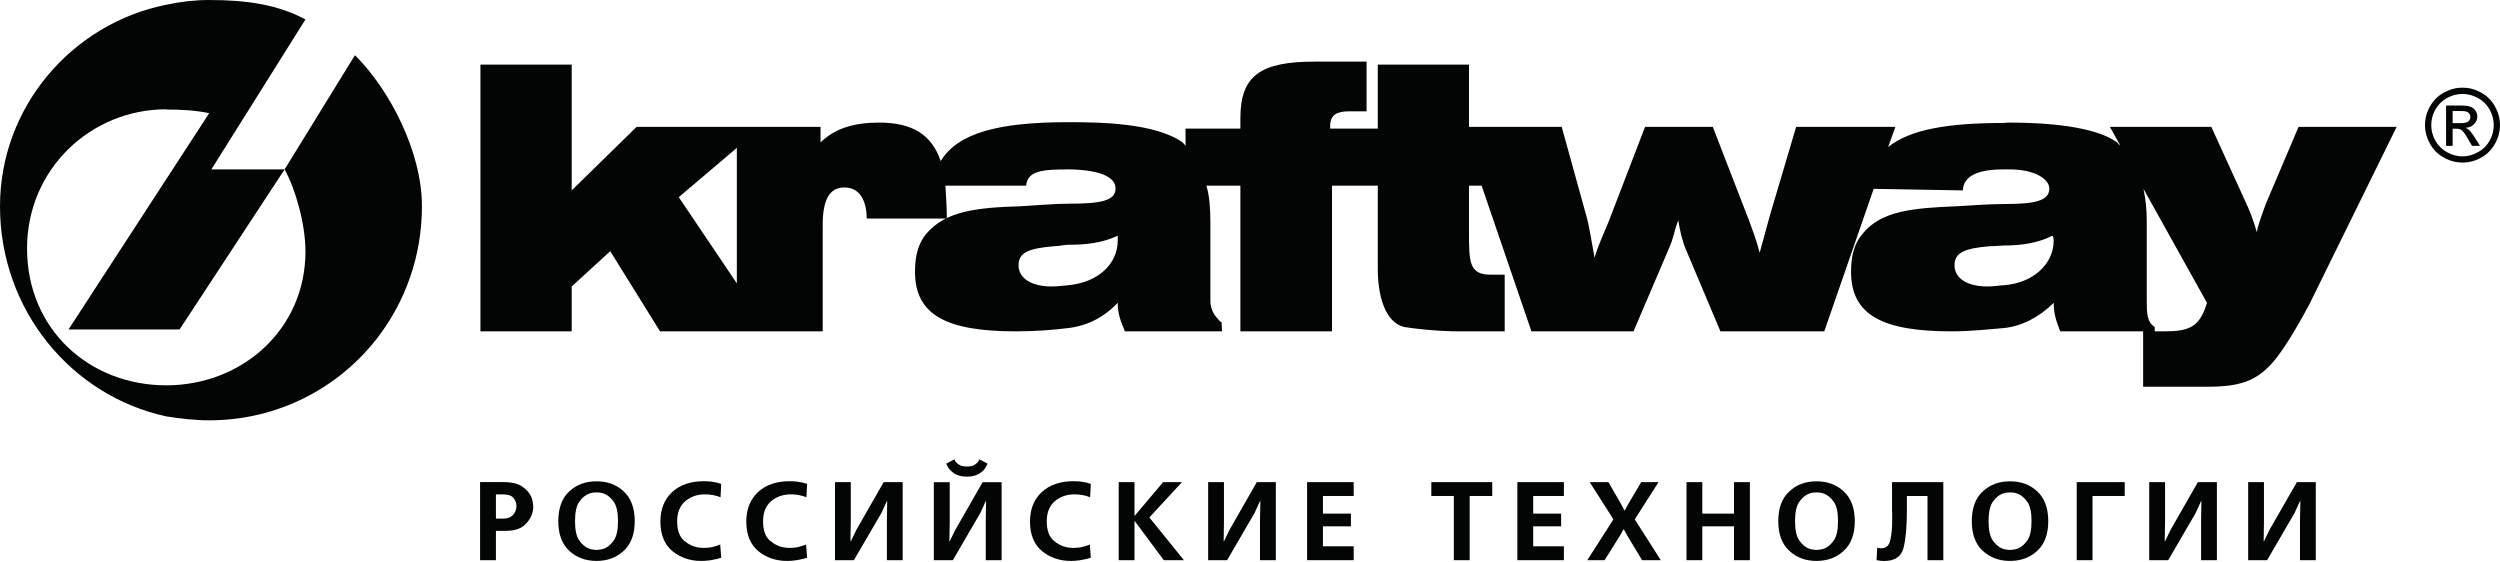<svg width="200" height="45" viewBox="0 0 200 45" fill="none" xmlns="http://www.w3.org/2000/svg">
<path fill-rule="evenodd" clip-rule="evenodd" d="M54.303 15.774L58.947 11.83V22.67L54.303 15.774ZM160.316 9.837C155.817 9.837 152.812 10.352 151.051 11.763L151.629 10.152H143.692L141.587 17.248C141.298 18.341 141.039 19.244 140.775 20.215C140.494 19.119 140.116 18.196 139.916 17.622L137.025 10.152H131.604L128.691 17.733C128.228 18.859 127.824 19.7 127.565 20.622C127.305 19.244 127.131 17.996 126.901 17.248L124.937 10.152H117.519V5.167H110.222V10.289H106.413V10.096C106.413 9.167 106.961 8.907 107.913 8.907H109.325V4.93H105.168C100.876 4.93 99.231 6.03 99.231 9.433V10.289H94.844V11.681C94.814 11.596 94.729 11.537 94.61 11.393C92.42 9.837 88.003 9.774 85.435 9.774C79.928 9.774 76.638 10.619 75.255 12.885C74.533 10.756 72.973 9.807 70.316 9.807C68.296 9.807 66.766 10.289 65.643 11.393V10.152H50.927L45.736 15.233V5.167H38.435V26.508H45.736V22.919L48.819 20.096L52.803 26.508H65.817V17.996C65.817 16.126 66.276 14.996 67.547 14.996C68.959 14.996 69.337 16.348 69.337 17.485H75.748C75.748 16.645 75.681 15.63 75.633 14.856H82.092C82.203 13.67 83.356 13.552 85.464 13.552C86.421 13.552 89.244 13.67 89.244 15.085C89.244 16.089 87.981 16.296 85.464 16.296C84.486 16.296 83.156 16.407 81.659 16.5C78.109 16.608 75.633 16.874 74.069 18.741C73.458 19.5 73.199 20.478 73.199 21.741C73.199 25.263 75.83 26.508 81.281 26.508C82.867 26.508 84.312 26.389 85.464 26.244C86.962 26.07 88.299 25.404 89.418 24.226C89.418 25.141 89.678 25.748 89.993 26.508H97.764L97.727 25.785C97.582 25.726 97.438 25.519 97.438 25.519C97.063 25.141 96.83 24.652 96.83 24.026V17.733C96.83 16.645 96.748 15.63 96.515 14.856H99.231V26.508H106.561V14.856H110.222V21.511C110.222 23.711 110.826 25.785 112.327 26.159C113.224 26.304 115.014 26.508 116.77 26.508H120.376V21.974H119.257C117.519 21.974 117.519 20.963 117.519 18.489V14.856H118.53L122.514 26.508H130.681L133.59 19.7C133.85 19.119 133.976 18.341 134.261 17.622C134.372 18.341 134.572 19.244 134.835 19.87L137.633 26.508H145.941L149.895 15.107L157.025 15.233C157.081 14.07 158.237 13.552 160.282 13.552H160.771C162.795 13.552 163.947 14.333 163.947 15.085C163.947 16.089 162.735 16.322 160.316 16.322C159.393 16.322 158.003 16.407 156.536 16.5C152.96 16.645 150.451 16.874 148.976 18.741C148.335 19.5 148.083 20.478 148.083 21.741C148.083 25.263 150.707 26.508 156.132 26.508C157.714 26.508 159.189 26.33 160.316 26.244C161.698 26.104 163.117 25.404 164.295 24.226C164.295 25.141 164.525 25.748 164.818 26.508H172.378V26.159C171.74 25.748 171.74 25.008 171.74 24.026V17.733C171.74 16.752 171.651 15.922 171.477 15.107L176.558 24.226C175.98 26.159 175.146 26.508 173.152 26.508H171.451V30.941H176.558C178.607 30.941 180.137 30.689 181.412 29.415C182.272 28.637 183.395 26.852 184.725 24.393L191.732 10.152H183.884L181.26 16.322C181.001 17.074 180.686 17.822 180.545 18.574C180.311 17.733 179.996 16.874 179.563 15.974L176.906 10.152H168.794L169.632 11.656C169.55 11.596 169.461 11.511 169.376 11.393C167.927 10.352 164.959 9.807 160.631 9.807C160.545 9.807 160.397 9.837 160.316 9.837ZM85.464 22.819C85.175 22.841 84.597 22.919 84.138 22.919C82.522 22.919 81.484 22.263 81.484 21.222C81.484 20.215 82.263 19.87 84.312 19.7C84.683 19.7 85.175 19.581 85.464 19.581C86.917 19.581 88.173 19.437 89.418 18.859V19.244C89.418 21.085 87.892 22.585 85.464 22.819ZM160.316 19.641C160.056 19.641 159.563 19.7 159.159 19.7C157.14 19.87 156.362 20.215 156.362 21.222C156.362 22.263 157.366 22.919 159.015 22.919C159.474 22.919 160.056 22.819 160.316 22.819C162.706 22.633 164.295 21.085 164.295 19.244C164.295 19.244 164.295 18.948 164.181 18.859C163.058 19.437 161.731 19.641 160.316 19.641Z" fill="#030404"/>
<path fill-rule="evenodd" clip-rule="evenodd" d="M13.301 30.826C19.355 30.826 24.436 26.359 24.436 20.126C24.436 17.848 23.606 15.052 22.768 13.552L14.365 26.359H5.481L13.301 14.333L16.735 9.056C15.635 8.822 14.511 8.763 13.301 8.763V8.744C7.241 8.744 2.164 13.552 2.164 19.87C2.164 26.359 7.156 30.826 13.301 30.826ZM13.301 33.311C5.713 31.667 0 24.807 0 16.5C0 8.593 5.713 1.904 13.301 0.378C14.4 0.141 15.586 0 16.735 0C19.767 0 22.246 0.378 24.436 1.556L16.909 13.552H22.768L28.397 4.415C31.11 7.1 33.755 12.085 33.755 16.5C33.755 20.485 32.425 24.137 30.187 27.037C27.081 31.052 22.22 33.626 16.735 33.626C15.586 33.626 14.4 33.485 13.301 33.311Z" fill="#030404"/>
<path d="M196.212 9.852H196.846C197.15 9.852 197.35 9.808 197.465 9.719C197.576 9.63 197.628 9.511 197.628 9.352C197.628 9.263 197.606 9.178 197.55 9.104C197.498 9.03 197.428 8.967 197.328 8.937C197.235 8.893 197.061 8.882 196.809 8.882H196.212V9.852ZM195.686 11.667V8.441H196.801C197.179 8.441 197.454 8.47 197.628 8.533C197.791 8.589 197.924 8.693 198.028 8.845C198.128 8.989 198.187 9.148 198.187 9.319C198.187 9.552 198.099 9.756 197.924 9.93C197.761 10.111 197.532 10.207 197.254 10.222C197.365 10.278 197.461 10.337 197.524 10.396C197.658 10.522 197.817 10.741 198.006 11.037L198.399 11.667H197.761L197.469 11.163C197.246 10.763 197.061 10.515 196.935 10.415C196.839 10.341 196.701 10.304 196.516 10.3H196.212V11.667H195.686ZM197.002 7.515C196.579 7.515 196.168 7.622 195.771 7.833C195.38 8.048 195.056 8.366 194.834 8.752C194.611 9.156 194.5 9.578 194.5 10.015C194.5 10.441 194.608 10.859 194.83 11.256C195.052 11.645 195.364 11.959 195.76 12.174C196.149 12.393 196.572 12.511 197.002 12.511C197.431 12.511 197.847 12.393 198.239 12.174C198.632 11.963 198.955 11.644 199.173 11.256C199.392 10.859 199.499 10.441 199.499 10.015C199.499 9.578 199.392 9.156 199.162 8.752C198.944 8.362 198.619 8.044 198.224 7.833C197.824 7.622 197.424 7.515 197.002 7.515ZM197.002 7.011C197.509 7.011 197.998 7.137 198.476 7.4C198.955 7.659 199.329 8.026 199.596 8.511C199.862 8.989 200 9.485 200 10.015C200 10.522 199.866 11.022 199.599 11.5C199.336 11.974 198.966 12.352 198.495 12.607C198.041 12.87 197.526 13.006 197.002 13.004C196.483 13.004 195.986 12.878 195.508 12.607C195.034 12.352 194.66 11.974 194.397 11.5C194.133 11.022 194 10.522 194 10.015C194 9.485 194.133 8.989 194.4 8.511C194.674 8.026 195.049 7.659 195.527 7.4C196.008 7.137 196.498 7.011 197.002 7.011Z" fill="#030404"/>
<path d="M40.252 41.489C40.607 41.489 40.867 41.389 41.052 41.189C41.223 40.981 41.315 40.755 41.315 40.489C41.315 40.244 41.237 40.033 41.078 39.841C40.922 39.644 40.648 39.552 40.252 39.552H39.674V41.489H40.252ZM40.252 38.567C40.934 38.567 41.441 38.689 41.778 38.926C42.112 39.156 42.349 39.415 42.475 39.696C42.553 39.848 42.59 40 42.616 40.148C42.642 40.296 42.657 40.415 42.657 40.522V40.626C42.631 41.089 42.442 41.511 42.086 41.893C41.73 42.278 41.2 42.467 40.485 42.467H39.674V44.815H38.406V38.567H40.252Z" fill="#030404"/>
<path d="M47.428 39.411C47.325 39.43 47.214 39.459 47.11 39.5C46.825 39.604 46.572 39.822 46.339 40.144C46.113 40.47 46.002 40.981 46.002 41.696C46.002 42.396 46.113 42.915 46.339 43.237C46.572 43.559 46.825 43.778 47.11 43.885C47.214 43.93 47.325 43.952 47.428 43.963C47.536 43.981 47.632 43.993 47.725 43.993C47.81 43.993 47.914 43.981 48.018 43.963C48.121 43.952 48.229 43.93 48.336 43.885C48.614 43.778 48.866 43.559 49.103 43.237C49.326 42.915 49.441 42.396 49.441 41.696C49.441 40.981 49.326 40.47 49.103 40.144C48.866 39.822 48.614 39.604 48.336 39.5C48.233 39.461 48.127 39.431 48.018 39.411C47.914 39.404 47.81 39.393 47.725 39.393C47.632 39.393 47.536 39.404 47.428 39.411ZM49.9 39.315C50.486 39.859 50.778 40.652 50.778 41.696C50.778 42.73 50.486 43.526 49.9 44.063C49.315 44.607 48.588 44.874 47.725 44.874C46.854 44.874 46.124 44.607 45.539 44.063C44.953 43.526 44.664 42.73 44.664 41.696C44.664 40.652 44.953 39.859 45.539 39.315C46.124 38.767 46.854 38.504 47.725 38.504C48.588 38.504 49.315 38.767 49.9 39.315Z" fill="#030404"/>
<path d="M57.698 44.615C57.505 44.685 57.312 44.733 57.108 44.767C56.905 44.819 56.701 44.841 56.486 44.856C56.423 44.859 56.356 44.87 56.282 44.87C56.212 44.874 56.145 44.874 56.082 44.874C55.204 44.874 54.44 44.611 53.795 44.093C53.158 43.556 52.832 42.774 52.832 41.722C52.832 40.741 53.143 39.956 53.766 39.37C54.385 38.793 55.237 38.496 56.312 38.496C56.519 38.496 56.701 38.507 56.871 38.526C57.038 38.556 57.205 38.581 57.368 38.611C57.423 38.633 57.475 38.656 57.535 38.663C57.594 38.674 57.642 38.689 57.698 38.715L57.642 39.782C57.442 39.696 57.238 39.641 57.034 39.607C56.826 39.566 56.613 39.547 56.401 39.548C55.771 39.548 55.237 39.737 54.807 40.107C54.385 40.481 54.173 41.011 54.173 41.707C54.173 42.422 54.359 42.937 54.733 43.259C55.107 43.574 55.522 43.763 55.974 43.811C56.034 43.822 56.093 43.822 56.149 43.826C56.204 43.833 56.26 43.833 56.312 43.833C56.56 43.833 56.779 43.807 56.975 43.767C57.171 43.715 57.338 43.667 57.483 43.615L57.549 43.585L57.616 43.552L57.698 44.615Z" fill="#030404"/>
<path d="M64.569 44.615C64.376 44.685 64.183 44.733 63.98 44.767C63.776 44.819 63.572 44.841 63.364 44.856C63.294 44.859 63.224 44.87 63.153 44.87C63.083 44.874 63.016 44.874 62.953 44.874C62.075 44.874 61.311 44.611 60.663 44.093C60.029 43.556 59.703 42.774 59.703 41.722C59.703 40.741 60.018 39.956 60.637 39.37C61.252 38.793 62.108 38.496 63.183 38.496C63.39 38.496 63.572 38.507 63.742 38.526C63.905 38.556 64.076 38.581 64.239 38.611C64.291 38.633 64.346 38.656 64.402 38.663C64.461 38.674 64.513 38.689 64.569 38.715L64.513 39.782C64.313 39.696 64.106 39.641 63.902 39.607C63.705 39.567 63.494 39.548 63.272 39.548C62.638 39.548 62.108 39.737 61.678 40.107C61.252 40.481 61.045 41.011 61.045 41.707C61.045 42.422 61.23 42.937 61.604 43.259C61.978 43.574 62.394 43.763 62.846 43.811C62.905 43.822 62.964 43.822 63.016 43.826C63.075 43.833 63.131 43.833 63.183 43.833C63.427 43.833 63.65 43.807 63.846 43.767C64.043 43.715 64.206 43.667 64.354 43.615L64.428 43.585L64.484 43.552L64.569 44.615Z" fill="#030404"/>
<path d="M68.063 38.57V41.774L68.037 43.304H68.063L68.512 42.385L70.695 38.57H72.214V44.815H70.95V41.596L70.976 40.085H70.95L70.517 41.033L68.312 44.815H66.8V38.57H68.063Z" fill="#030404"/>
<path d="M79.002 37.089C78.898 37.337 78.776 37.541 78.62 37.681C78.468 37.822 78.305 37.922 78.135 37.992C77.998 38.052 77.857 38.089 77.712 38.111C77.579 38.126 77.453 38.133 77.353 38.133C77.253 38.133 77.131 38.126 76.997 38.111C76.856 38.089 76.719 38.052 76.578 38C76.408 37.93 76.245 37.822 76.093 37.685C75.934 37.544 75.804 37.344 75.7 37.089L76.352 36.744C76.367 36.774 76.382 36.811 76.404 36.852C76.43 36.9 76.456 36.944 76.497 36.989C76.567 37.074 76.671 37.152 76.805 37.222C76.938 37.289 77.123 37.319 77.353 37.319C77.586 37.319 77.768 37.289 77.898 37.222C78.035 37.152 78.135 37.074 78.205 36.989C78.242 36.944 78.279 36.9 78.298 36.852C78.32 36.811 78.339 36.774 78.353 36.744L79.002 37.089ZM75.978 38.574V41.778L75.952 43.3H75.978L76.427 42.385L78.609 38.574H80.129V44.815H78.861V41.596L78.887 40.089H78.861L78.431 41.03L76.23 44.815H74.707V38.574H75.978Z" fill="#030404"/>
<path d="M87.265 44.615C87.076 44.685 86.876 44.733 86.676 44.767C86.472 44.819 86.268 44.841 86.061 44.856C85.99 44.859 85.92 44.87 85.849 44.87C85.786 44.874 85.712 44.874 85.653 44.874C84.771 44.874 84.011 44.611 83.367 44.093C82.725 43.556 82.399 42.774 82.399 41.722C82.399 40.741 82.714 39.956 83.337 39.37C83.956 38.793 84.812 38.496 85.879 38.496C86.087 38.496 86.268 38.507 86.442 38.526C86.609 38.556 86.776 38.581 86.935 38.611C86.987 38.633 87.046 38.656 87.098 38.663C87.161 38.674 87.209 38.689 87.265 38.715L87.209 39.782C87.009 39.696 86.802 39.641 86.602 39.607C86.395 39.567 86.186 39.547 85.975 39.548C85.334 39.548 84.804 39.737 84.374 40.107C83.948 40.481 83.741 41.011 83.741 41.707C83.741 42.422 83.926 42.937 84.308 43.259C84.675 43.574 85.097 43.763 85.542 43.811C85.601 43.822 85.66 43.822 85.712 43.826C85.775 43.833 85.827 43.833 85.879 43.833C86.127 43.833 86.35 43.807 86.542 43.767C86.743 43.715 86.909 43.667 87.05 43.615L87.124 43.585L87.187 43.552L87.265 44.615Z" fill="#030404"/>
<path d="M90.76 38.57V41.241H90.793L93.05 38.57H94.558L91.949 41.396L94.714 44.815H93.105L90.793 41.707H90.76V44.815H89.496V38.57H90.76Z" fill="#030404"/>
<path d="M97.916 38.57V41.774L97.894 43.304H97.916L98.364 42.385L100.543 38.57H102.066V44.815H100.799V41.596L100.829 40.085H100.799L100.369 41.033L98.168 44.815H96.652V38.57H97.916Z" fill="#030404"/>
<path d="M108.295 38.57V39.678H105.835V41.089H108.073V42.107H105.835V43.704H108.295V44.815H104.567V38.57H108.295Z" fill="#030404"/>
<path d="M119.379 38.57V39.678H117.574V44.815H116.307V39.678H114.506V38.57H119.379Z" fill="#030404"/>
<path d="M125.112 38.57V39.678H122.655V41.089H124.89V42.107H122.655V43.704H125.112V44.815H121.388V38.57H125.112Z" fill="#030404"/>
<path d="M128.673 38.57L129.674 40.307L129.959 40.837H129.985L130.27 40.307L131.293 38.57H132.683L130.782 41.548L132.864 44.815H131.367L130.174 42.83L129.907 42.348H129.881L129.611 42.83L128.369 44.815H126.983L129.073 41.548L127.176 38.57H128.673Z" fill="#030404"/>
<path d="M136.185 38.57V41.089H138.719V38.57H139.99V44.815H138.719V42.107H136.185V44.815H134.921V38.57H136.185Z" fill="#030404"/>
<path d="M145.026 39.411C144.922 39.43 144.811 39.459 144.707 39.5C144.422 39.604 144.174 39.822 143.944 40.144C143.718 40.47 143.603 40.981 143.603 41.696C143.603 42.396 143.718 42.915 143.944 43.237C144.174 43.559 144.422 43.778 144.707 43.885C144.811 43.93 144.922 43.952 145.026 43.963C145.134 43.981 145.234 43.993 145.323 43.993C145.412 43.993 145.512 43.981 145.615 43.963C145.723 43.952 145.83 43.93 145.938 43.885C146.216 43.778 146.471 43.559 146.701 43.237C146.935 42.915 147.042 42.396 147.042 41.696C147.042 40.981 146.935 40.47 146.701 40.144C146.471 39.822 146.216 39.604 145.938 39.5C145.83 39.459 145.723 39.43 145.615 39.411C145.512 39.404 145.412 39.393 145.323 39.393C145.234 39.393 145.134 39.404 145.026 39.411ZM147.502 39.315C148.087 39.859 148.384 40.652 148.384 41.696C148.384 42.73 148.087 43.526 147.502 44.063C146.916 44.607 146.19 44.874 145.323 44.874C144.452 44.874 143.725 44.607 143.144 44.063C142.551 43.526 142.262 42.73 142.262 41.696C142.262 40.652 142.551 39.859 143.144 39.315C143.725 38.767 144.452 38.504 145.323 38.504C146.19 38.504 146.916 38.767 147.502 39.315Z" fill="#030404"/>
<path d="M155.465 38.57V44.815H154.201V39.678H152.549V40.926C152.549 42.118 152.463 43.081 152.293 43.796C152.126 44.515 151.604 44.878 150.729 44.878C150.677 44.878 150.633 44.878 150.585 44.874C150.529 44.874 150.477 44.863 150.429 44.859C150.37 44.848 150.325 44.837 150.266 44.833C150.221 44.822 150.166 44.819 150.125 44.815L150.177 43.822L150.214 43.826L150.255 43.844L150.299 43.848H150.336L150.429 43.863H150.514C150.892 43.863 151.137 43.637 151.229 43.185C151.326 42.733 151.374 42.226 151.374 41.689V41.111C151.366 41.022 151.363 40.933 151.363 40.859V38.57H155.465Z" fill="#030404"/>
<path d="M160.508 39.411C160.4 39.43 160.293 39.459 160.185 39.5C159.904 39.604 159.655 39.822 159.422 40.144C159.199 40.47 159.085 40.981 159.085 41.696C159.085 42.396 159.199 42.915 159.422 43.237C159.655 43.559 159.904 43.778 160.185 43.885C160.293 43.93 160.4 43.952 160.508 43.963C160.611 43.981 160.711 43.993 160.804 43.993C160.893 43.993 160.993 43.981 161.097 43.963C161.204 43.952 161.312 43.93 161.419 43.885C161.697 43.778 161.953 43.559 162.183 43.237C162.412 42.915 162.523 42.396 162.523 41.696C162.523 40.981 162.412 40.47 162.183 40.144C161.953 39.822 161.697 39.604 161.419 39.5C161.312 39.459 161.204 39.43 161.097 39.411C160.993 39.404 160.893 39.393 160.804 39.393C160.711 39.393 160.611 39.404 160.508 39.411ZM162.983 39.315C163.569 39.859 163.861 40.652 163.861 41.696C163.861 42.73 163.569 43.526 162.983 44.063C162.398 44.607 161.671 44.874 160.804 44.874C159.933 44.874 159.207 44.607 158.618 44.063C158.032 43.526 157.743 42.73 157.743 41.696C157.743 40.652 158.032 39.859 158.618 39.315C159.207 38.767 159.933 38.504 160.804 38.504C161.671 38.504 162.398 38.767 162.983 39.315Z" fill="#030404"/>
<path d="M169.977 38.57V39.678H167.401V44.815H166.138V38.57H169.977Z" fill="#030404"/>
<path d="M173.204 38.57V41.774L173.178 43.304H173.204L173.649 42.385L175.831 38.57H177.351V44.815H176.087V41.596L176.113 40.085H176.087L175.657 41.033L173.456 44.815H171.937V38.57H173.204Z" fill="#030404"/>
<path d="M181.116 38.57V41.774L181.094 43.304H181.116L181.561 42.385L183.751 38.57H185.263V44.815H183.999V41.596L184.029 40.085H183.999L183.569 41.033L181.368 44.815H179.853V38.57H181.116Z" fill="#030404"/>
</svg>

